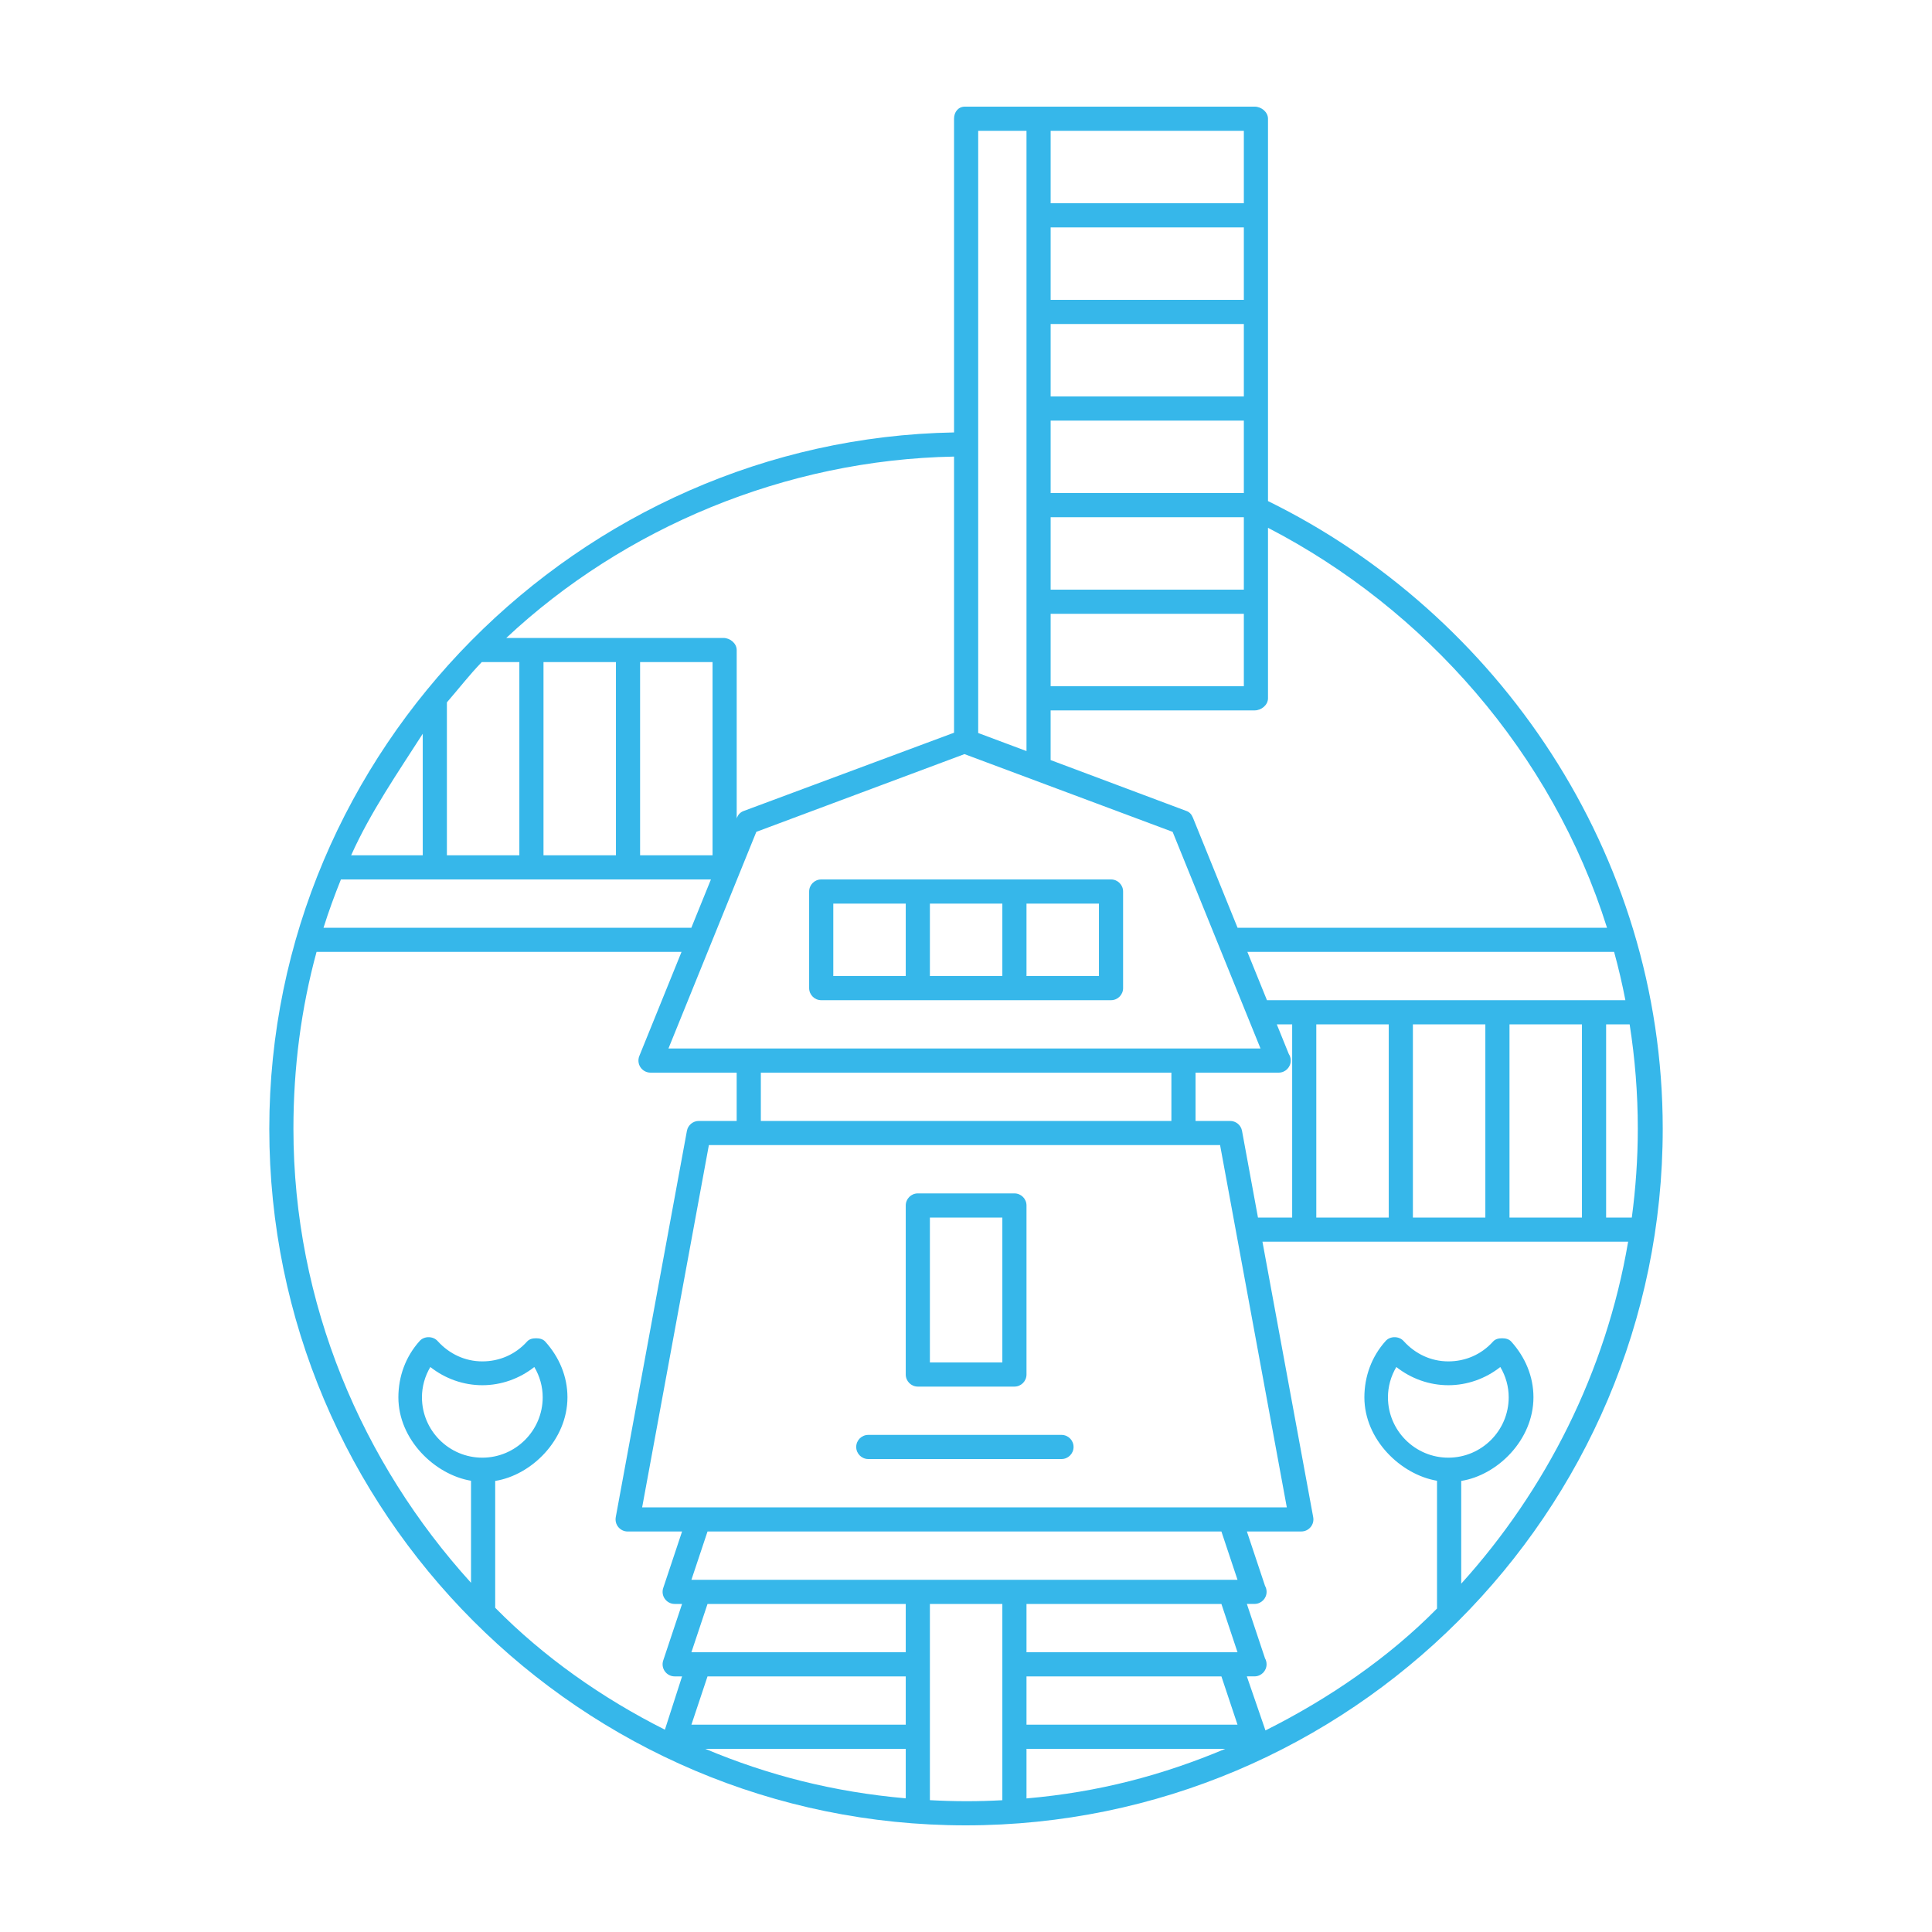 <?xml version="1.0" encoding="utf-8"?> <!-- Generator: IcoMoon.io --> <!DOCTYPE svg PUBLIC "-//W3C//DTD SVG 1.1//EN" "http://www.w3.org/Graphics/SVG/1.1/DTD/svg11.dtd"> <svg version="1.1" id="Layer_1" xmlns="http://www.w3.org/2000/svg" xmlns:xlink="http://www.w3.org/1999/xlink" x="0px" y="0px" width="80px" height="80px" viewBox="0 0 80 80" enable-background="new 0 0 80 80" xml:space="preserve" fill="#36b7ea"> <path d="M42.505,49.916c0-0.277-0.224-0.5-0.5-0.5h-4c-0.276,0-0.5,0.223-0.5,0.5v7c0,0.275,0.224,0.5,0.5,0.5h4 c0.276,0,0.5-0.225,0.5-0.5V49.916z M38.505,50.416h3v6h-3V50.416zM43.954,59.416h-8c-0.276,0-0.5,0.223-0.5,0.5c0,0.275,0.224,0.5,0.5,0.5h8c0.276,0,0.5-0.225,0.5-0.5 C44.454,59.639,44.23,59.416,43.954,59.416zM46.505,36.916c0-0.277-0.224-0.5-0.5-0.5h-12c-0.276,0-0.5,0.223-0.5,0.5v4c0,0.275,0.224,0.5,0.5,0.5h12 c0.276,0,0.5-0.225,0.5-0.5V36.916z M42.505,37.416h3v3h-3V37.416z M38.505,37.416h3v3h-3V37.416z M34.505,37.416h3v3h-3V37.416zM52.505,20.748V4.916c0-0.277-0.274-0.5-0.551-0.5h-12c-0.276,0-0.449,0.223-0.449,0.5v12.99 c-15.5,0.277-28.354,13.1-28.354,28.832c0,15.906,12.928,28.846,28.833,28.846c15.906,0,28.866-12.939,28.866-28.846 C68.85,35.303,62.005,25.412,52.505,20.748z M52.462,41.416l-0.811-2h15.186c0.18,0.656,0.336,1.324,0.467,2H52.462z M65.505,42.416v8h-3v-8H65.505z M61.505,42.416v8h-3v-8H61.505z M57.505,42.416v8h-3v-8H57.505z M50.576,69.416l0.667,2h-8.738v-2 H50.576z M42.505,68.416v-2h8.071l0.667,2H42.505z M50.735,72.416c-2.586,1.088-5.23,1.793-8.23,2.053v-2.053H50.735z M28.63,65.416l0.667-2h21.279l0.667,2H28.63z M37.505,72.416v2.049c-3-0.262-5.724-0.965-8.3-2.049H37.505z M28.63,71.416l0.667-2 h8.208v2H28.63z M37.505,68.416H28.63l0.667-2h8.208V68.416z M26.59,62.416l2.763-15h21.168l2.763,15H26.59z M31.505,46.416v-2h17 v2H31.505z M51.429,46.824c-0.044-0.236-0.251-0.408-0.492-0.408h-1.432v-2h3.432c0.003-0.002,0.007-0.002,0.01,0 c0.276,0,0.5-0.225,0.5-0.5c0-0.102-0.029-0.195-0.081-0.273l-0.497-1.227h0.637v8H52.09L51.429,46.824z M66.505,42.416h0.975 c0.221,1.408,0.338,2.852,0.338,4.322c0,1.246-0.088,2.473-0.248,3.678h-1.064V42.416z M43.505,5.416h8v3h-8V5.416z M43.505,9.416 h8v3h-8V9.416z M43.505,13.416h8v3h-8V13.416z M43.505,17.416h8v3h-8V17.416z M43.505,21.416h8v3h-8V21.416z M43.505,25.416h8v3h-8 V25.416z M43.505,29.416h8.449c0.276,0,0.551-0.225,0.551-0.5v-7.061c6.5,3.363,11.769,9.33,14.038,16.561H51.245l-1.846-4.551 c-0.053-0.131-0.131-0.232-0.263-0.281l-5.632-2.111V29.416z M40.505,5.416h2V31.1l-2-0.748V5.416z M48.556,34.445l3.639,8.971 H27.679l3.639-8.971l8.619-3.219L48.556,34.445z M14.117,36.416h15.321l-0.811,2H13.396C13.609,37.736,13.854,37.07,14.117,36.416z M21.505,27.416v8h-3v-6.332c0.5-0.578,0.926-1.131,1.443-1.668H21.505z M14.54,35.416c0.798-1.785,1.965-3.471,2.965-5.033v5.033 h-2.963H14.54z M22.505,35.416v-8h3v8H22.505z M26.505,35.416v-8h3v8H26.505z M39.505,30.34l-8.718,3.244 c-0.132,0.049-0.224,0.15-0.276,0.281l-0.006,0.047v-6.996c0-0.277-0.274-0.5-0.551-0.5h-8.99 c4.862-4.551,11.541-7.379,18.541-7.51V30.34z M17.472,57.859c0-0.441,0.121-0.873,0.347-1.254 c0.614,0.484,1.372,0.754,2.153,0.754s1.539-0.27,2.153-0.754c0.226,0.381,0.347,0.812,0.347,1.254c0,1.377-1.121,2.5-2.5,2.5 S17.472,59.236,17.472,57.859z M20.505,61.322c1.5-0.236,2.992-1.697,2.992-3.463c0-0.857-0.335-1.658-0.92-2.307 c-0.095-0.105-0.236-0.137-0.378-0.137h-0.003c-0.143,0-0.279,0.031-0.373,0.137c-0.484,0.537-1.143,0.82-1.851,0.82 s-1.365-0.303-1.851-0.842c-0.189-0.211-0.554-0.215-0.743-0.004c-0.585,0.648-0.882,1.477-0.882,2.334 c0,1.752,1.508,3.203,3.008,3.455v4.225c-4.5-4.957-7.354-11.561-7.354-18.803c0-2.535,0.321-4.988,0.958-7.322h15.113 l-1.748,4.311c-0.062,0.154-0.045,0.33,0.048,0.469c0.093,0.137,0.249,0.221,0.415,0.221h3.568v2h-1.568 c-0.241,0-0.448,0.172-0.492,0.408l-2.947,16c-0.026,0.146,0.013,0.297,0.107,0.41c0.096,0.115,0.236,0.182,0.385,0.182h2.254 l-0.781,2.342c-0.051,0.152-0.025,0.32,0.069,0.449c0.094,0.131,0.245,0.209,0.405,0.209h0.307l-0.781,2.342 c-0.051,0.152-0.025,0.32,0.069,0.449c0.094,0.131,0.245,0.209,0.405,0.209h0.307l-0.711,2.207 c-2.609-1.312-5.027-3.018-7.027-5.049V61.322z M38.505,74.541v-8.125h3v8.127c-0.5,0.027-0.985,0.041-1.482,0.041 C39.513,74.584,39.005,74.568,38.505,74.541z M59.972,60.359c-1.379,0-2.5-1.123-2.5-2.5c0-0.441,0.121-0.873,0.347-1.254 c0.614,0.484,1.372,0.754,2.153,0.754s1.539-0.27,2.153-0.754c0.226,0.381,0.347,0.812,0.347,1.254 C62.472,59.236,61.351,60.359,59.972,60.359z M60.505,61.322c1.5-0.236,2.992-1.697,2.992-3.463c0-0.857-0.335-1.658-0.92-2.307 c-0.095-0.105-0.236-0.137-0.378-0.137h-0.003c-0.143,0-0.279,0.031-0.373,0.137c-0.484,0.537-1.143,0.82-1.851,0.82 s-1.365-0.303-1.851-0.842c-0.189-0.211-0.554-0.215-0.743-0.004c-0.585,0.648-0.882,1.477-0.882,2.334 c0,1.752,1.508,3.203,3.008,3.455v5.291c-2,2.031-4.484,3.736-7.104,5.047l-0.771-2.238h0.307c0.004,0,0.007-0.002,0.01,0 c0.276,0,0.5-0.225,0.5-0.5c0-0.09-0.023-0.176-0.065-0.248l-0.751-2.252h0.307c0.004,0,0.007,0,0.01,0c0.276,0,0.5-0.225,0.5-0.5 c0-0.09-0.023-0.176-0.065-0.248l-0.751-2.252h2.254c0.148,0,0.289-0.066,0.385-0.182c0.095-0.113,0.134-0.264,0.107-0.41 l-2.102-11.408h15.143c-0.92,5.406-3.412,10.289-6.912,14.162V61.322z" ></path> </svg>